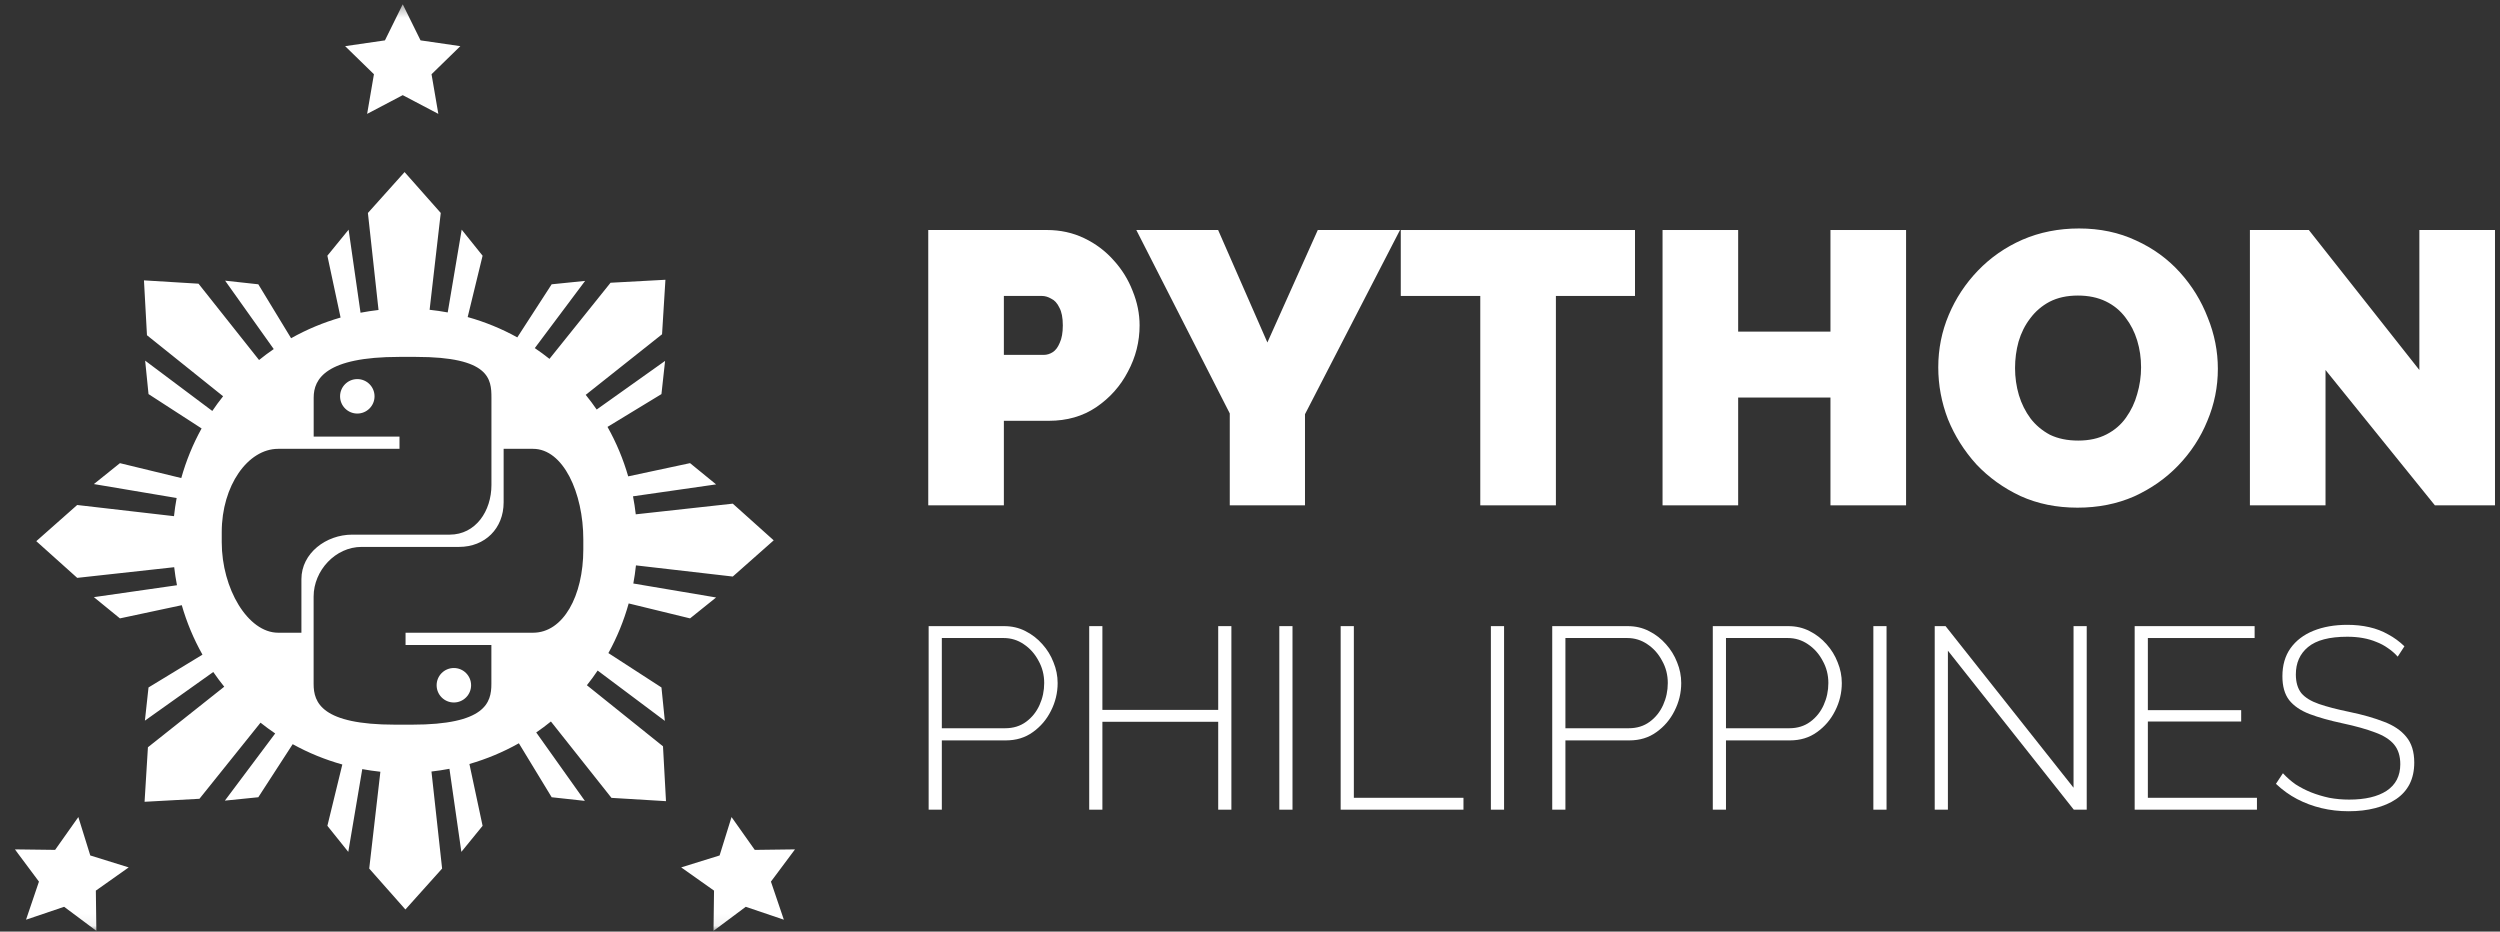 <svg width="212" height="79" viewBox="0 0 212 79" fill="none" xmlns="http://www.w3.org/2000/svg">
<rect x="0" y="0" width="212" height="79" fill="#333333" stroke="none"/>
<mask id="mask0_1_1318" style="mask-type:luminance" maskUnits="userSpaceOnUse" x="0" y="0" width="74" height="79">
<path fill-rule="evenodd" clip-rule="evenodd" d="M0.409 0.365L73.624 0.365L73.624 78.936L0.409 78.936L0.409 0.365Z" fill="white"/>
</mask>
<g mask="url(#mask0_1_1318)">
<path fill-rule="evenodd" clip-rule="evenodd" d="M65.61 45.821L62.14 48.891L53.929 47.944C53.875 48.459 53.8 48.971 53.706 49.481L60.725 50.666L58.516 52.439L53.312 51.171C52.908 52.622 52.334 54.035 51.591 55.381L56.092 58.296L56.378 61.131L50.681 56.863C50.396 57.288 50.092 57.703 49.768 58.108L56.222 63.287L56.476 67.938L51.852 67.659L46.718 61.183C46.313 61.512 45.897 61.821 45.472 62.112L49.596 67.914L46.782 67.606L44 63.03C42.661 63.784 41.252 64.368 39.806 64.786L40.924 70.031L39.124 72.239L38.113 65.194C37.608 65.29 37.099 65.368 36.588 65.426L37.491 73.654L34.378 77.124L31.31 73.655L32.256 65.444C31.742 65.39 31.23 65.315 30.72 65.221L29.534 72.239L27.762 70.03L29.029 64.829C27.578 64.424 26.165 63.85 24.82 63.106L21.904 67.606L19.069 67.893L23.336 62.198C22.913 61.91 22.497 61.606 22.092 61.283L16.913 67.737L12.26 67.991L12.544 63.367L19.015 58.233C18.687 57.826 18.377 57.41 18.086 56.986L12.287 61.111L12.594 58.296L17.169 55.514C16.415 54.175 15.831 52.767 15.415 51.32L10.17 52.439L7.961 50.638L15.007 49.628C14.908 49.122 14.831 48.612 14.772 48.099L6.547 49.003L3.077 45.891L6.545 42.824L14.755 43.771C14.81 43.256 14.884 42.741 14.979 42.231L7.961 41.049L10.17 39.276L15.372 40.539C15.778 39.09 16.351 37.676 17.095 36.332L12.594 33.418L12.309 30.582L18.003 34.849C18.29 34.424 18.595 34.009 18.919 33.603L12.463 28.428L12.208 23.775L16.834 24.057L21.968 30.529C22.373 30.2 22.788 29.891 23.213 29.6L19.09 23.801L21.904 24.108L24.685 28.682C26.025 27.929 27.434 27.344 28.881 26.927L27.761 21.684L29.562 19.475L30.573 26.519C31.08 26.422 31.588 26.345 32.099 26.286L31.198 18.06L34.308 14.592L37.376 18.058L36.431 26.27C36.944 26.326 37.457 26.399 37.967 26.494L39.151 19.475L40.924 21.684L39.659 26.887C41.109 27.292 42.522 27.866 43.867 28.61L46.781 24.108L49.616 23.821L45.35 29.519C45.774 29.805 46.189 30.11 46.595 30.432L51.774 23.977L56.428 23.724L56.142 28.346L49.669 33.483C49.998 33.889 50.307 34.304 50.599 34.728L56.399 30.604L56.091 33.419L51.516 36.201C52.27 37.54 52.854 38.949 53.271 40.396L58.516 39.274L60.725 41.076L53.679 42.087C53.777 42.594 53.854 43.104 53.913 43.615L62.14 42.71L65.61 45.821ZM49.465 46.595C49.465 50.535 47.766 53.655 45.2 53.655H34.391V54.695H41.669V58.002C41.669 59.577 41.172 61.452 34.934 61.452H33.508C27.27 61.452 26.594 59.577 26.595 58.002V50.588C26.594 48.381 28.45 46.378 30.657 46.378H38.926C41.132 46.378 42.708 44.81 42.708 42.603L42.708 38.061L45.2 38.061C47.766 38.061 49.465 41.799 49.465 45.739V46.595ZM25.56 49.114V53.655L23.589 53.655C21.022 53.655 18.803 49.917 18.803 45.977V45.121C18.803 41.181 21.022 38.061 23.589 38.061L33.877 38.061V37.022L26.6 37.022V33.715C26.6 32.14 27.616 30.265 33.854 30.265H35.279C41.518 30.265 41.674 32.14 41.674 33.715V41.129C41.674 43.336 40.338 45.338 38.131 45.338H29.862C27.656 45.339 25.56 46.907 25.56 49.114ZM38.488 59.571C39.294 59.571 39.949 58.916 39.949 58.109C39.949 57.302 39.294 56.647 38.488 56.648C37.68 56.647 37.026 57.302 37.026 58.109C37.026 58.917 37.68 59.571 38.488 59.571ZM28.838 33.608C28.838 32.801 29.492 32.147 30.299 32.147C31.106 32.147 31.761 32.801 31.761 33.608C31.761 34.415 31.106 35.069 30.299 35.07C29.492 35.069 28.838 34.415 28.838 33.608Z" fill="white"/>
<path d="M2.207 77.991L3.303 74.761L1.263 72.027L4.674 72.07L6.643 69.286L7.656 72.543L10.913 73.555L8.128 75.525L8.172 78.936L5.438 76.896L2.207 77.991Z" fill="white"/>
<path d="M34.152 0.364L35.662 3.423L39.037 3.914L36.594 6.295L37.171 9.657L34.152 8.069L31.133 9.657L31.71 6.295L29.267 3.914L32.643 3.423L34.152 0.364Z" fill="white"/>
<path d="M66.471 77.991L63.24 76.896L60.506 78.936L60.55 75.525L57.765 73.555L61.022 72.543L62.035 69.286L64.004 72.071L67.415 72.027L65.375 74.761L66.471 77.991Z" fill="white"/>
</g>
<path d="M78.716 42.853V19.505H88.778C89.918 19.505 90.971 19.735 91.935 20.196C92.9 20.656 93.733 21.281 94.434 22.07C95.136 22.837 95.673 23.703 96.046 24.668C96.44 25.633 96.638 26.608 96.638 27.595C96.638 28.976 96.309 30.28 95.651 31.508C95.015 32.736 94.117 33.744 92.955 34.533C91.815 35.301 90.477 35.684 88.943 35.684H85.128V42.853H78.716ZM85.128 30.094H88.515C88.778 30.094 89.031 30.017 89.272 29.864C89.513 29.71 89.71 29.447 89.864 29.075C90.039 28.702 90.127 28.209 90.127 27.595C90.127 26.937 90.028 26.433 89.831 26.082C89.655 25.709 89.425 25.457 89.14 25.326C88.877 25.172 88.614 25.096 88.351 25.096H85.128V30.094Z" fill="white"/>
<path d="M103.297 19.505L107.474 29.042L111.749 19.505H118.72L110.663 35.125V42.853H104.284V35.059L96.359 19.505H103.297Z" fill="white"/>
<path d="M138.648 25.096H131.94V42.853H125.528V25.096H118.786V19.505H138.648V25.096Z" fill="white"/>
<path d="M161.635 19.505V42.853H155.223V33.711H147.396V42.853H140.984V19.505H147.396V28.121H155.223V19.505H161.635Z" fill="white"/>
<path d="M176.17 43.05C174.394 43.05 172.783 42.721 171.336 42.064C169.889 41.384 168.64 40.485 167.587 39.367C166.557 38.227 165.757 36.956 165.187 35.553C164.639 34.128 164.365 32.659 164.365 31.146C164.365 29.59 164.661 28.11 165.253 26.707C165.844 25.304 166.667 24.054 167.719 22.958C168.793 21.84 170.054 20.963 171.501 20.327C172.969 19.692 174.57 19.374 176.302 19.374C178.077 19.374 179.689 19.713 181.136 20.393C182.583 21.051 183.821 21.95 184.852 23.09C185.882 24.23 186.671 25.512 187.219 26.937C187.789 28.34 188.074 29.787 188.074 31.278C188.074 32.812 187.778 34.281 187.186 35.684C186.616 37.087 185.794 38.348 184.72 39.466C183.668 40.562 182.418 41.439 180.971 42.097C179.524 42.732 177.924 43.05 176.17 43.05ZM170.876 31.212C170.876 32.001 170.985 32.769 171.205 33.514C171.424 34.237 171.753 34.895 172.191 35.487C172.63 36.057 173.178 36.517 173.835 36.868C174.515 37.197 175.315 37.361 176.236 37.361C177.157 37.361 177.957 37.186 178.636 36.835C179.316 36.484 179.864 36.013 180.281 35.421C180.719 34.807 181.037 34.139 181.234 33.415C181.454 32.67 181.563 31.913 181.563 31.146C181.563 30.357 181.454 29.601 181.234 28.877C181.015 28.154 180.686 27.507 180.248 26.937C179.809 26.345 179.25 25.885 178.571 25.556C177.891 25.227 177.102 25.063 176.203 25.063C175.282 25.063 174.482 25.238 173.802 25.589C173.145 25.939 172.597 26.411 172.158 27.003C171.72 27.573 171.391 28.23 171.172 28.976C170.974 29.699 170.876 30.445 170.876 31.212Z" fill="white"/>
<path d="M197.204 31.376V42.853H190.792V19.505H195.79L205.162 31.376V19.505H211.575V42.853H206.478L197.204 31.376Z" fill="white"/>
<path d="M78.749 68.661V53.096H85.15C85.808 53.096 86.407 53.235 86.948 53.512C87.503 53.79 87.986 54.163 88.395 54.63C88.804 55.084 89.118 55.595 89.337 56.165C89.571 56.735 89.688 57.32 89.688 57.919C89.688 58.752 89.498 59.541 89.118 60.286C88.753 61.017 88.241 61.617 87.584 62.084C86.941 62.552 86.173 62.786 85.282 62.786H79.867V68.661H78.749ZM79.867 61.755H85.238C85.925 61.755 86.517 61.573 87.014 61.207C87.51 60.842 87.891 60.367 88.154 59.782C88.417 59.198 88.548 58.577 88.548 57.919C88.548 57.232 88.387 56.603 88.066 56.033C87.759 55.449 87.343 54.981 86.816 54.63C86.305 54.28 85.735 54.104 85.106 54.104H79.867V61.755Z" fill="white"/>
<path d="M104.422 53.096V68.661H103.304V61.207H93.483V68.661H92.365V53.096H93.483V60.199H103.304V53.096H104.422Z" fill="white"/>
<path d="M108.486 68.661V53.096H109.604V68.661H108.486Z" fill="white"/>
<path d="M113.688 68.661V53.096H114.806V67.653H124.102V68.661H113.688Z" fill="white"/>
<path d="M126.427 68.661V53.096H127.545V68.661H126.427Z" fill="white"/>
<path d="M131.629 68.661V53.096H138.03C138.688 53.096 139.287 53.235 139.828 53.512C140.384 53.79 140.866 54.163 141.275 54.63C141.684 55.084 141.998 55.595 142.218 56.165C142.452 56.735 142.568 57.32 142.568 57.919C142.568 58.752 142.378 59.541 141.998 60.286C141.633 61.017 141.122 61.617 140.464 62.084C139.821 62.552 139.054 62.786 138.162 62.786H132.747V68.661H131.629ZM132.747 61.755H138.118C138.805 61.755 139.397 61.573 139.894 61.207C140.391 60.842 140.771 60.367 141.034 59.782C141.297 59.198 141.429 58.577 141.429 57.919C141.429 57.232 141.268 56.603 140.946 56.033C140.639 55.449 140.223 54.981 139.697 54.63C139.185 54.28 138.615 54.104 137.987 54.104H132.747V61.755Z" fill="white"/>
<path d="M145.245 68.661V53.096H151.647C152.304 53.096 152.904 53.235 153.444 53.512C154 53.79 154.482 54.163 154.891 54.63C155.3 55.084 155.615 55.595 155.834 56.165C156.068 56.735 156.185 57.32 156.185 57.919C156.185 58.752 155.995 59.541 155.615 60.286C155.249 61.017 154.738 61.617 154.08 62.084C153.437 62.552 152.67 62.786 151.778 62.786H146.363V68.661H145.245ZM146.363 61.755H151.734C152.421 61.755 153.013 61.573 153.51 61.207C154.007 60.842 154.387 60.367 154.65 59.782C154.913 59.198 155.045 58.577 155.045 57.919C155.045 57.232 154.884 56.603 154.562 56.033C154.255 55.449 153.839 54.981 153.313 54.63C152.801 54.28 152.231 54.104 151.603 54.104H146.363V61.755Z" fill="white"/>
<path d="M158.861 68.661V53.096H159.979V68.661H158.861Z" fill="white"/>
<path d="M165.182 55.178V68.661H164.064V53.096H164.984L175.836 66.798V53.096H176.954V68.661H175.858L165.182 55.178Z" fill="white"/>
<path d="M191.389 67.653V68.661H181.02V53.096H191.192V54.104H182.138V60.221H190.052V61.185H182.138V67.653H191.389Z" fill="white"/>
<path d="M203.326 55.683C203.077 55.405 202.8 55.164 202.493 54.959C202.186 54.74 201.857 54.565 201.506 54.433C201.156 54.287 200.776 54.177 200.366 54.104C199.957 54.031 199.519 53.995 199.051 53.995C197.531 53.995 196.42 54.287 195.719 54.872C195.032 55.441 194.688 56.216 194.688 57.195C194.688 57.853 194.842 58.379 195.149 58.774C195.47 59.154 195.967 59.461 196.639 59.695C197.312 59.928 198.181 60.155 199.248 60.374C200.374 60.608 201.346 60.886 202.164 61.207C202.982 61.514 203.611 61.938 204.049 62.479C204.502 63.02 204.729 63.75 204.729 64.671C204.729 65.358 204.597 65.965 204.334 66.491C204.071 67.002 203.691 67.426 203.194 67.762C202.697 68.098 202.106 68.354 201.419 68.529C200.746 68.705 199.994 68.793 199.161 68.793C198.357 68.793 197.589 68.705 196.859 68.529C196.128 68.354 195.441 68.098 194.798 67.762C194.155 67.426 193.556 66.995 193 66.469L193.592 65.57C193.914 65.921 194.272 66.235 194.666 66.513C195.076 66.776 195.514 67.002 195.982 67.192C196.464 67.382 196.976 67.536 197.516 67.653C198.057 67.755 198.62 67.806 199.204 67.806C200.564 67.806 201.623 67.558 202.383 67.061C203.158 66.549 203.545 65.796 203.545 64.803C203.545 64.116 203.37 63.56 203.019 63.136C202.668 62.713 202.127 62.369 201.397 62.106C200.666 61.828 199.752 61.573 198.656 61.339C197.56 61.105 196.625 60.842 195.85 60.55C195.09 60.257 194.513 59.863 194.118 59.366C193.738 58.869 193.548 58.197 193.548 57.349C193.548 56.413 193.775 55.624 194.228 54.981C194.696 54.324 195.346 53.827 196.179 53.49C197.012 53.154 197.969 52.986 199.051 52.986C199.723 52.986 200.344 53.052 200.914 53.184C201.499 53.315 202.032 53.52 202.515 53.797C203.012 54.06 203.472 54.397 203.896 54.806L203.326 55.683Z" fill="white"/>
</svg>
